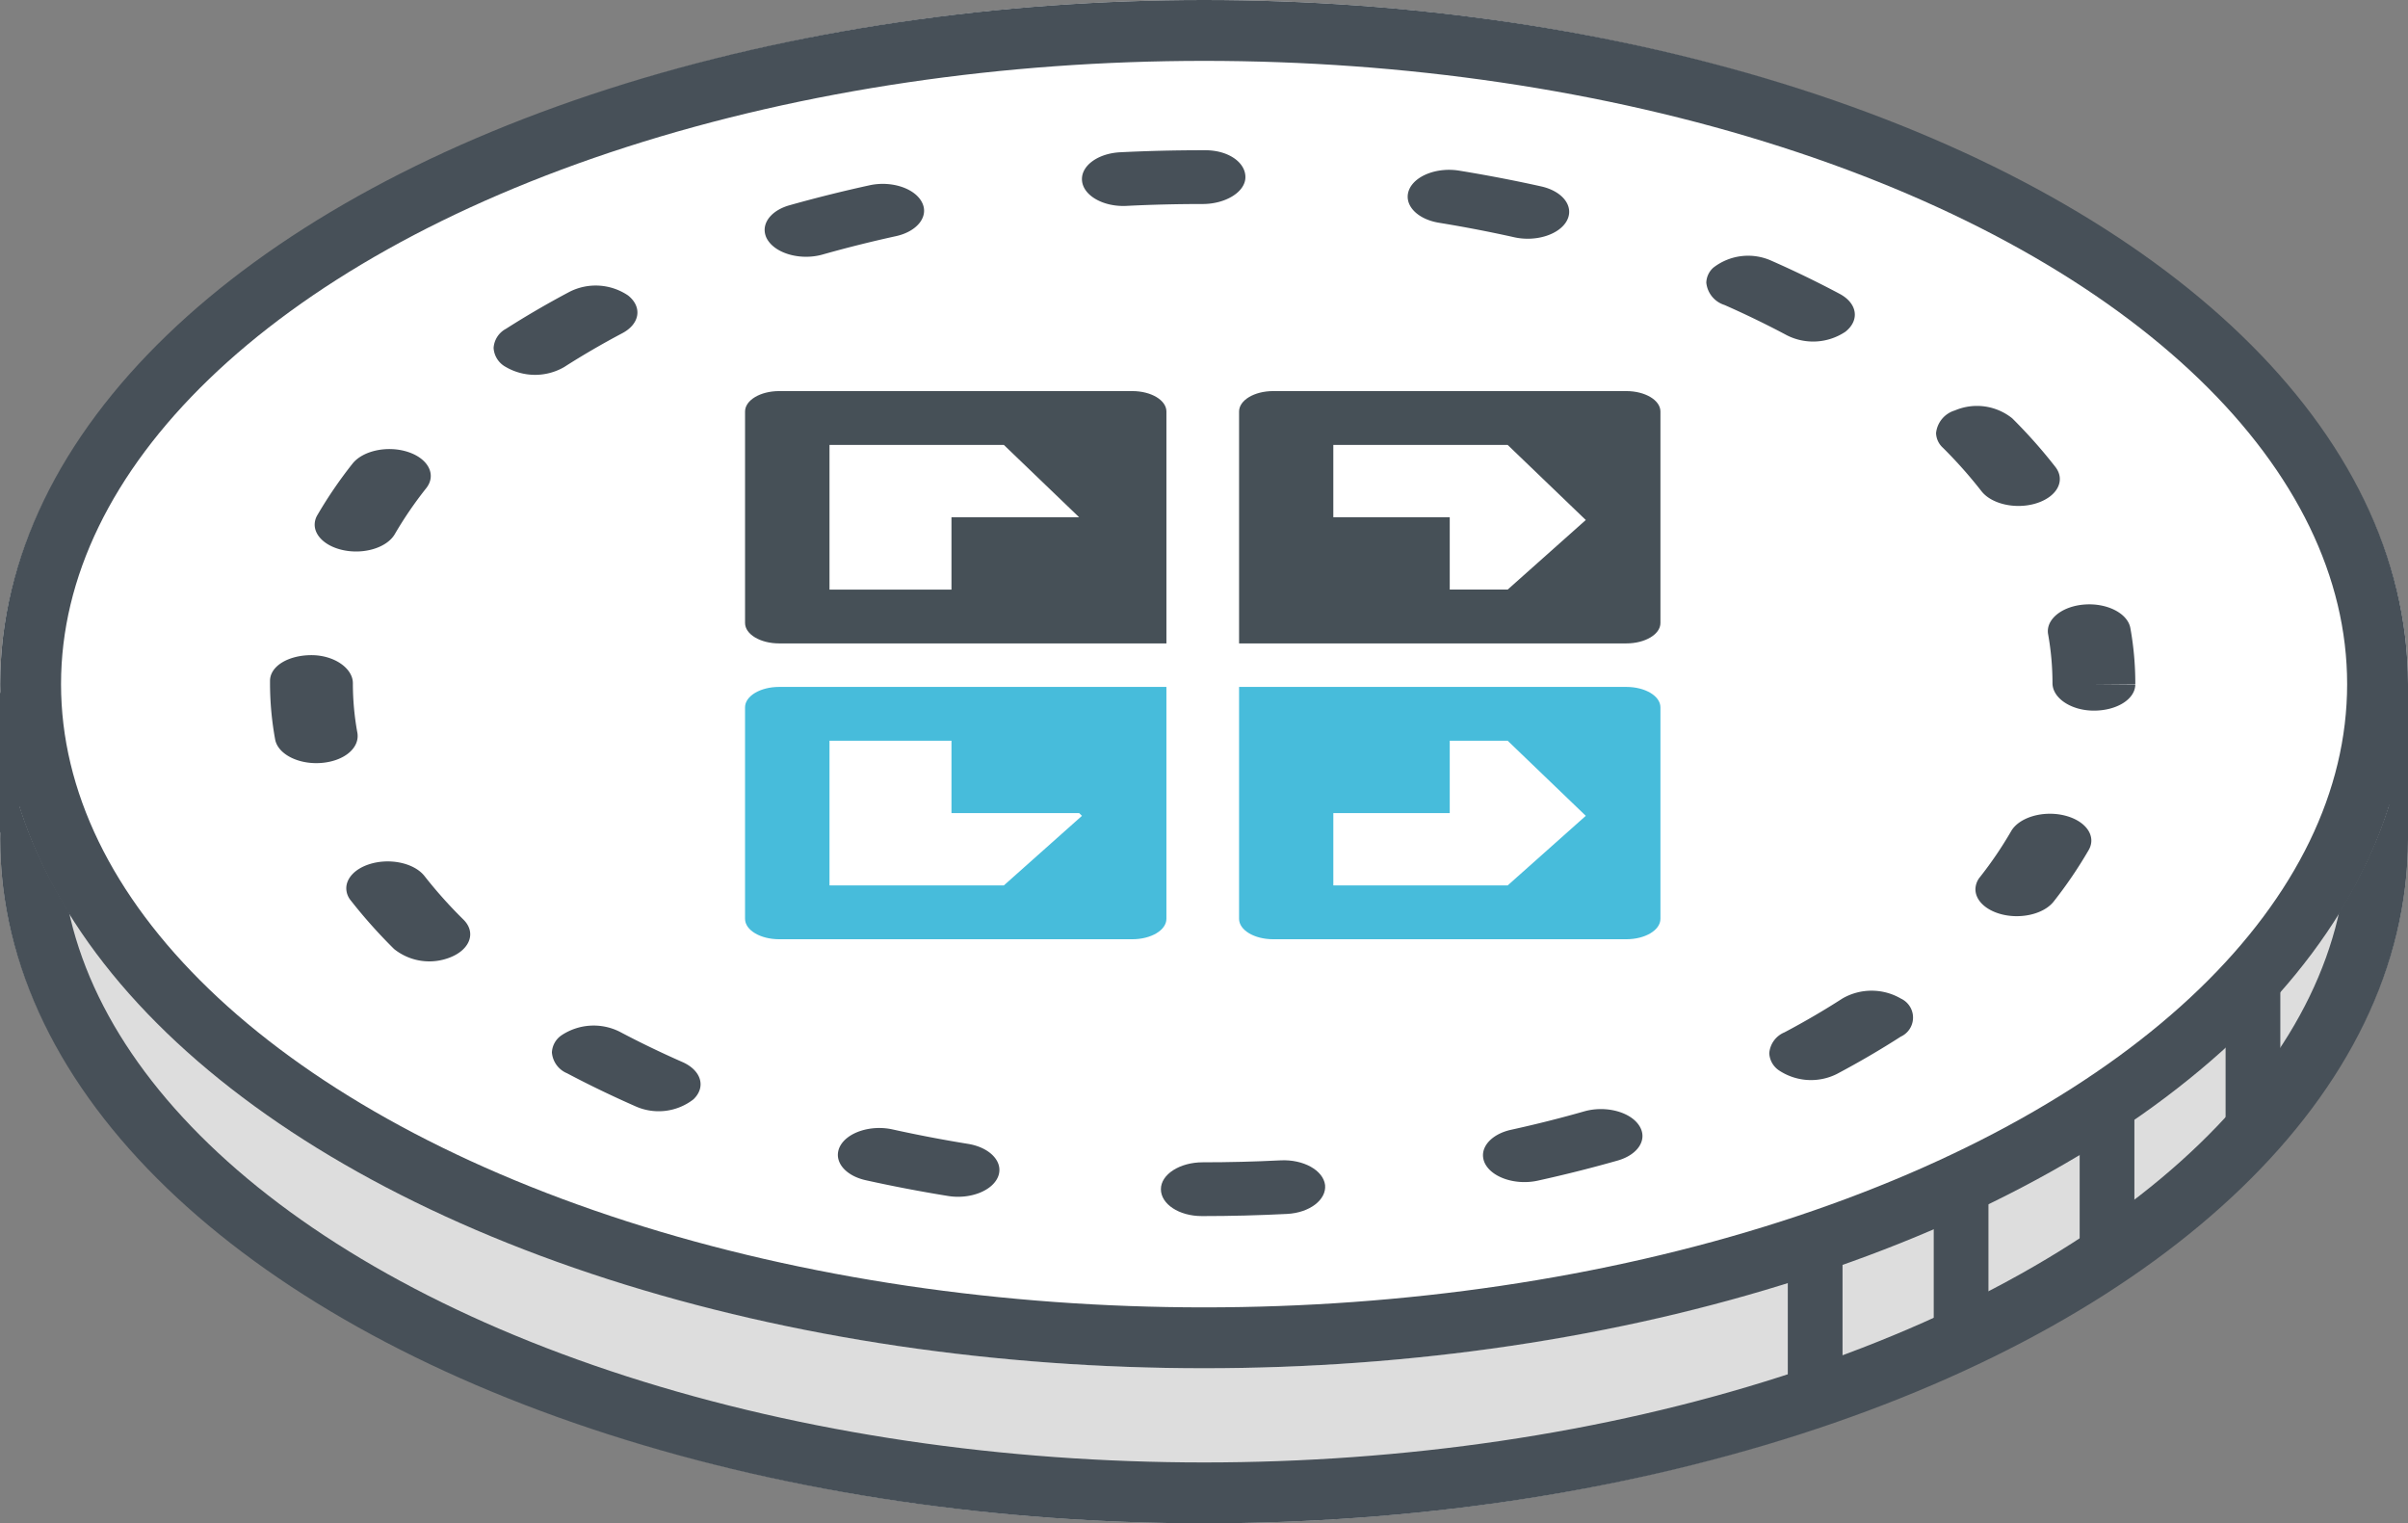 <svg xmlns="http://www.w3.org/2000/svg" viewBox="1062.457 7338.44 237.385 150.153">
  <rect x="1062.457" y="7338.44" width="237.385" height="150.153" fill="#808080" stroke="none"/>
  <defs>
    <style>
      .cls-1 {
        fill: #ddd;
      }

      .cls-1, .cls-2 {
        stroke: #475058;
        stroke-width: 6px;
      }

      .cls-2, .cls-5 {
        fill: #fff;
      }

      .cls-3 {
        fill: #475058;
      }

      .cls-4 {
        fill: #465057;
      }

      .cls-6 {
        fill: #47bcdb;
      }

      .cls-7 {
        stroke: none;
      }

      .cls-8 {
        fill: none;
      }
    </style>
  </defs>
  <g id="Group_244" data-name="Group 244" transform="translate(-210 6821)">
    <g id="Group_166" data-name="Group 166" transform="translate(1272.457 517.44)">
      <g id="Ellipse_6" data-name="Ellipse 6" class="cls-1" transform="translate(0.017 15.285)">
        <ellipse class="cls-7" cx="118.684" cy="67.434" rx="118.684" ry="67.434"/>
        <ellipse class="cls-8" cx="118.684" cy="67.434" rx="115.684" ry="64.434"/>
      </g>
      <g id="Ellipse_5" data-name="Ellipse 5" class="cls-2" transform="translate(0.017)">
        <ellipse class="cls-7" cx="118.684" cy="67.434" rx="118.684" ry="67.434"/>
        <ellipse class="cls-8" cx="118.684" cy="67.434" rx="115.684" ry="64.434"/>
      </g>
      <path id="Path_27" data-name="Path 27" class="cls-3" d="M1301.485,993v15.382l-4.591-8.557Z" transform="translate(-1064.099 -925.566)"/>
      <path id="Path_28" data-name="Path 28" class="cls-3" d="M4.513,0V13.921L0,6.127Z" transform="translate(4.513 82.118) rotate(180)"/>
      <path id="Path_29" data-name="Path 29" class="cls-3" d="M7.77,8.164a27.658,27.658,0,0,0-4.815.429,1.63,1.63,0,0,1-.31.029C1.319,8.621.174,7.09.018,5.013-.151,2.776.889.747,2.341.486A30.613,30.613,0,0,1,7.818,0H7.85l.034,4.082V0c1.465,0,2.593,1.825,2.593,4.082S9.235,8.164,7.77,8.164Z" transform="translate(210.502 59.57) rotate(90)"/>
      <path id="Path_30" data-name="Path 30" class="cls-3" d="M8.387,7.728A45.127,45.127,0,0,0,4.1,11.537a2.031,2.031,0,0,1-1.443.665A2.614,2.614,0,0,1,.431,10.349,5.553,5.553,0,0,1,1.2,4.7,50.017,50.017,0,0,1,6,.438C7.314-.578,8.9.234,9.56,2.246S9.692,6.712,8.387,7.728Z" transform="translate(203.062 40.027) rotate(90)"/>
      <path id="Path_31" data-name="Path 31" class="cls-3" d="M5.218,12.832c-.3,1.853-1.38,3.09-2.566,3.09a1.823,1.823,0,0,1-.646-.122C.586,15.253-.275,13.036.08,10.848c.442-2.714.964-5.437,1.555-8.09C2.111.627,3.616-.511,5,.223S7.122,3.276,6.648,5.411C6.105,7.84,5.626,10.338,5.218,12.832Z" transform="translate(154.694 16.74) rotate(90)"/>
      <path id="Path_32" data-name="Path 32" class="cls-3" d="M4.7,1.5C5.754,3.492,6.874,5.419,8.037,7.231A5.75,5.75,0,0,1,8.011,13a2.286,2.286,0,0,1-1.859,1.18,2.3,2.3,0,0,1-1.886-1.212c-1.277-2-2.511-4.119-3.671-6.311A5.7,5.7,0,0,1,.979.917C2.115-.5,3.781-.246,4.7,1.5Z" transform="translate(62.84 28.149) rotate(90)"/>
      <path id="Path_33" data-name="Path 33" class="cls-3" d="M.456,8.272C1.481,5.942,2.588,3.66,3.746,1.488,4.678-.25,6.341-.5,7.475.929a5.724,5.724,0,0,1,.363,5.747c-1.054,1.976-2.063,4.053-3,6.176a2.574,2.574,0,0,1-2.2,1.792,2.063,2.063,0,0,1-1.483-.7A5.589,5.589,0,0,1,.456,8.272Z" transform="translate(182.854 25.223) rotate(90)"/>
      <path id="Path_34" data-name="Path 34" class="cls-3" d="M3.863.454a38.164,38.164,0,0,0,4.518,3.09C9.75,4.336,10.442,6.691,9.925,8.8c-.4,1.637-1.406,2.645-2.479,2.645a1.852,1.852,0,0,1-.935-.265A43.175,43.175,0,0,1,1.439,7.716C.139,6.687-.375,4.226.292,2.222S2.557-.583,3.863.454Z" transform="translate(42.466 44.265) rotate(90)"/>
      <path id="Path_35" data-name="Path 35" class="cls-3" d="M2.762.471A27.211,27.211,0,0,0,7.681.022c1.494-.229,2.773,1.335,2.945,3.572s-.863,4.27-2.315,4.539a30.915,30.915,0,0,1-5.551.506H2.535C1.07,8.639,0,6.81,0,4.557S1.3.471,2.762.471Z" transform="translate(35.258 64.578) rotate(90)"/>
      <path id="Path_36" data-name="Path 36" class="cls-3" d="M1.8.219c1.383-.731,2.89.429,3.356,2.563.535,2.441,1.144,4.87,1.809,7.225.585,2.065-.032,4.474-1.372,5.372a1.87,1.87,0,0,1-1.054.339c-1.025,0-2-.918-2.431-2.453C1.386,10.7.724,8.048.142,5.387-.33,3.256.414.941,1.8.219Z" transform="translate(91.098 18.124) rotate(90)"/>
      <path id="Path_37" data-name="Path 37" class="cls-3" d="M2.649,0C4.113,0,5.3,1.959,5.3,4.212c0,2.518.061,5.045.185,7.507.114,2.249-.977,4.212-2.437,4.384a1.787,1.787,0,0,1-.207.012C1.467,16.115.31,14.491.2,12.348.066,9.678,0,6.939,0,4.212V3.951C0,1.694,1.184,0,2.649,0Z" transform="translate(122.775 14.809) rotate(90)"/>
      <path id="Path_38" data-name="Path 38" class="cls-3" d="M.2,12.075C.2,9.532.138,6.948.008,4.4-.106,2.152.983.189,2.442.009c1.433-.147,2.731,1.5,2.847,3.747.14,2.759.212,5.559.212,8.315v.086c0,2.253-1.184,4.037-2.649,4.037S.2,14.328.2,12.075Z" transform="translate(130.638 114.368) rotate(90)"/>
      <path id="Path_39" data-name="Path 39" class="cls-3" d="M1.563,3.1C1.918.91,3.359-.424,4.773.123S7.056,2.882,6.7,5.07c-.44,2.719-.961,5.441-1.549,8.094-.376,1.7-1.4,2.763-2.506,2.763a1.853,1.853,0,0,1-.855-.22C.411,14.976-.331,12.658.143,10.523.681,8.094,1.158,5.6,1.563,3.1Z" transform="translate(98.525 111.187) rotate(90)"/>
      <path id="Path_40" data-name="Path 40" class="cls-3" d="M7.446,11.427a1.934,1.934,0,0,1-1.2-.445A38.449,38.449,0,0,0,1.72,7.908C.351,7.12-.343,4.765.168,2.655S2.2-.533,3.577.263A43.139,43.139,0,0,1,8.651,3.712c1.3,1.02,1.822,3.482,1.157,5.49C9.34,10.614,8.41,11.427,7.446,11.427Z" transform="translate(206.169 80.211) rotate(90)"/>
      <path id="Path_41" data-name="Path 41" class="cls-3" d="M1.586.352c1.348-.922,2.9.033,3.488,2.1.726,2.555,1.393,5.2,1.981,7.874.469,2.135-.275,4.453-1.658,5.18a1.827,1.827,0,0,1-.85.216c-1.1,0-2.135-1.074-2.508-2.772C1.5,10.5.89,8.071.222,5.732-.363,3.667.246,1.258,1.586.352Z" transform="translate(161.917 109.323) rotate(90)"/>
      <path id="Path_42" data-name="Path 42" class="cls-3" d="M1.453,4.5A45.26,45.26,0,0,0,5.738.667C6.962-.57,8.6-.035,9.407,1.847A5.558,5.558,0,0,1,8.641,7.5a50.892,50.892,0,0,1-4.794,4.278,1.914,1.914,0,0,1-1.194.441c-.967,0-1.9-.816-2.365-2.233C-.374,7.973.145,5.516,1.453,4.5Z" transform="translate(46.356 84.909) rotate(90)"/>
      <path id="Path_43" data-name="Path 43" class="cls-3" d="M3.587,1.8C4.408-.072,6.053-.561,7.266.7a5.594,5.594,0,0,1,.71,5.67C6.937,8.733,5.835,11.019,4.7,13.162a2.436,2.436,0,0,1-2.05,1.494A2.157,2.157,0,0,1,.97,13.729,5.717,5.717,0,0,1,.6,7.982C1.632,6.035,2.639,3.953,3.587,1.8Z" transform="translate(69.064 101.093) rotate(90)"/>
      <path id="Path_44" data-name="Path 44" class="cls-3" d="M4.53,1.207c1.277,1.984,2.516,4.106,3.681,6.3a5.7,5.7,0,0,1-.376,5.743,2.163,2.163,0,0,1-1.674.922,2.434,2.434,0,0,1-2.053-1.5c-1.057-2-2.18-3.919-3.34-5.719A5.75,5.75,0,0,1,.785,1.187,2.063,2.063,0,0,1,4.53,1.207Z" transform="translate(188.59 97.65) rotate(90)"/>
      <rect id="Rectangle_23" data-name="Rectangle 23" class="cls-3" width="5.395" height="15.285" transform="translate(219.403 97.105)"/>
      <rect id="Rectangle_24" data-name="Rectangle 24" class="cls-3" width="5.395" height="15.285" transform="translate(205.017 108.794)"/>
      <rect id="Rectangle_25" data-name="Rectangle 25" class="cls-3" width="5.395" height="15.285" transform="translate(190.631 117.785)"/>
      <rect id="Rectangle_26" data-name="Rectangle 26" class="cls-3" width="5.395" height="15.285" transform="translate(176.245 122.281)"/>
    </g>
    <g id="Group_167" data-name="Group 167" transform="translate(1436.146 555.99) rotate(90)">
      <g id="bottomleft" transform="translate(0 48.701)">
        <path id="Path_187" data-name="Path 187" class="cls-4" d="M24.871,38.178c0,1.856-.9,3.361-2.012,3.361H2.012C.9,41.539,0,40.035,0,38.178V3.361C0,1.5.9,0,2.012,0H24.871V38.178Z" transform="translate(0)"/>
        <path id="Path_193" data-name="Path 193" class="cls-5" d="M7.129,0,0,7.42V24.609H14.259V12.585H7.129Z" transform="translate(5.307 8.605)"/>
      </g>
      <g id="bottomright" transform="translate(29.16 48.702)">
        <path id="Path_188" data-name="Path 188" class="cls-6" d="M22.859,0c1.111,0,2.012,1.5,2.012,3.361V38.178c0,1.857-.9,3.362-2.013,3.361H2.012C.9,41.539,0,40.035,0,38.179V0H22.859Z" transform="translate(0 0)"/>
        <path id="Path_194" data-name="Path 194" class="cls-5" d="M0,12.864V24.888H14.258V7.7L7.4,0,7.129.279V12.864Z" transform="translate(5.306 8.325)"/>
      </g>
      <g id="topleft" transform="translate(0 0)">
        <path id="Path_190" data-name="Path 190" class="cls-4" d="M2.012,41.539C.9,41.539,0,40.035,0,38.178V3.362C0,1.505.9,0,2.012,0H22.859c1.112,0,2.012,1.505,2.012,3.361V41.539H2.012Z" transform="translate(0 0)"/>
        <path id="Path_191" data-name="Path 191" class="cls-5" d="M14.258,13.411V7.7L7.4,0,0,7.7V24.888H7.129V13.411Z" transform="translate(5.307 7.36)"/>
      </g>
      <g id="topright" transform="translate(29.16)">
        <path id="Path_189" data-name="Path 189" class="cls-6" d="M0,3.361C0,1.5.9,0,2.012,0H22.859c1.112,0,2.013,1.505,2.012,3.362V38.179c0,1.856-.9,3.36-2.012,3.36H0V3.361Z" transform="translate(0)"/>
        <path id="Path_192" data-name="Path 192" class="cls-5" d="M7.129,24.888h7.129V7.7L7.4,0,0,7.7v5.712H7.129Z" transform="translate(5.306 7.359)"/>
      </g>
    </g>
  </g>
</svg>
